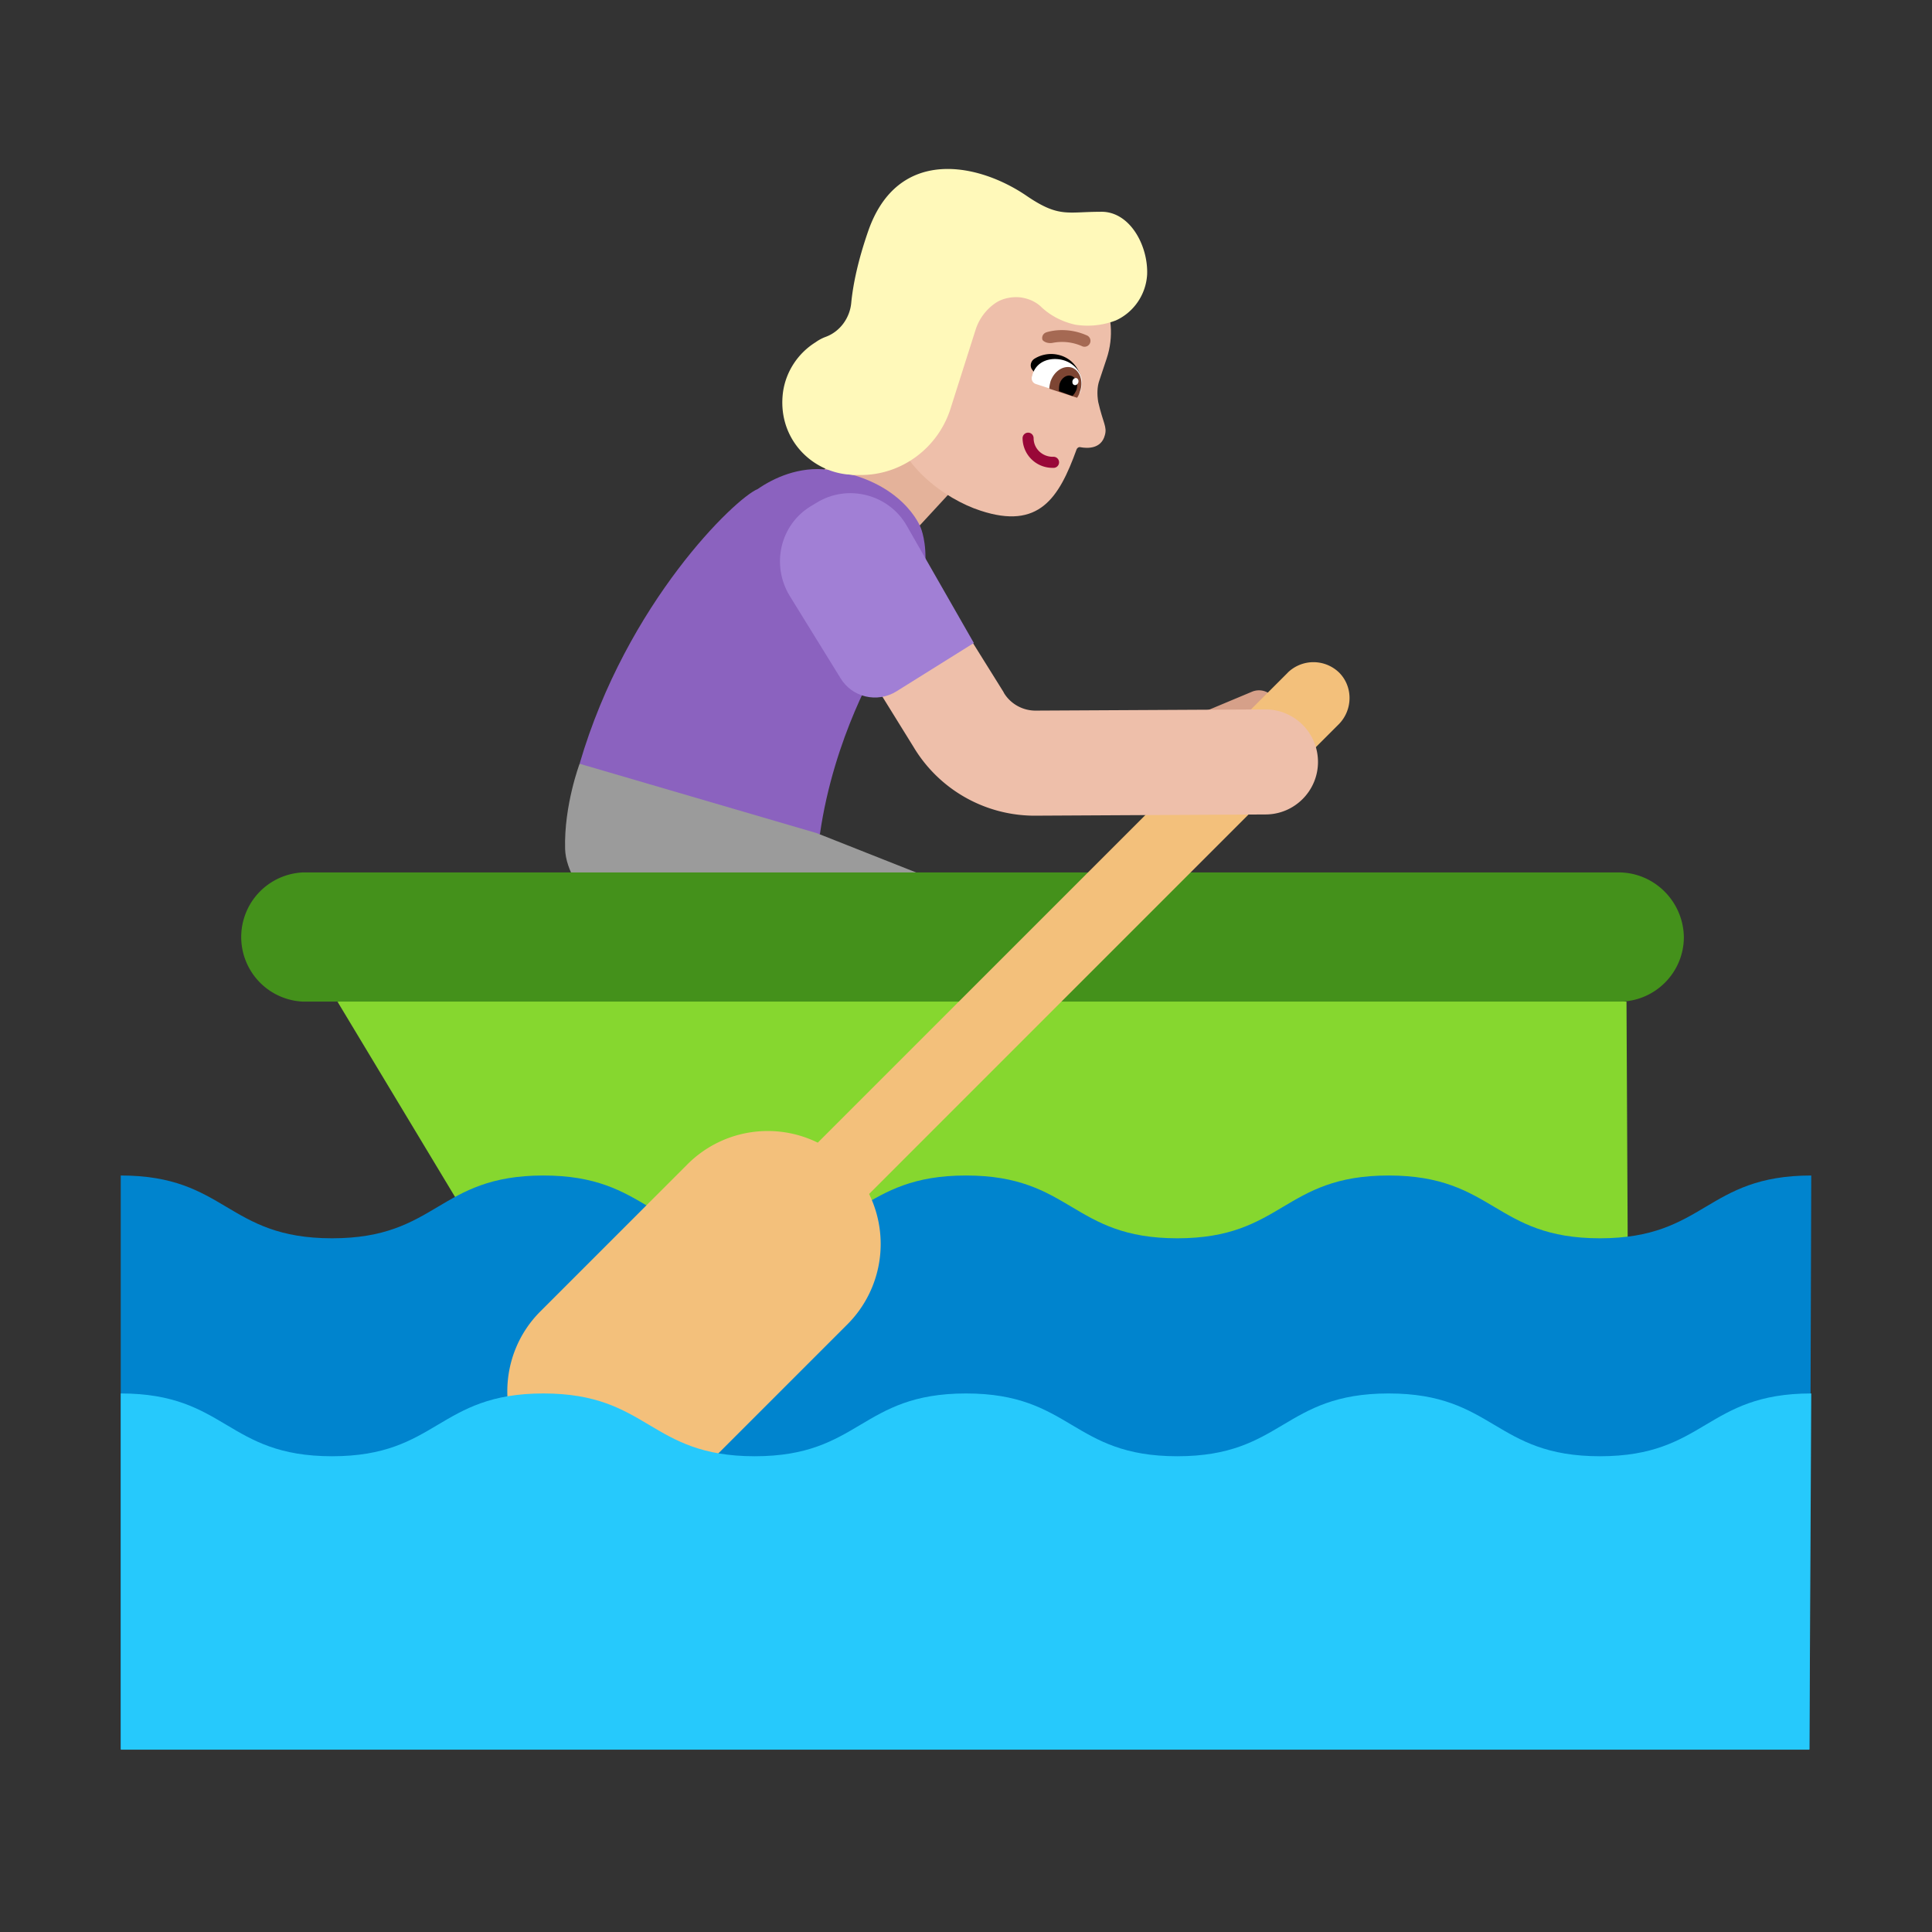 <svg xmlns="http://www.w3.org/2000/svg" xmlns:xlink="http://www.w3.org/1999/xlink" width="32" height="32" viewBox="0 0 32 32"><rect x="0" y="0" width="32" height="32" fill="#333333" stroke="none"/><g fill="none"><path fill="#E4B29A" d="m14.74 6.62l-1.2 1.28l1.3 1.23l1.2-1.3l-1.3-1.21Z"/><path fill="#8B62BF" d="M12.55 8.1c.26-.18.68-.38 1.17-.32c1.24.17 1.53.96 1.53.96s.42.97-.68 2.22c-.01 0-.76 1.24-.99 2.86h-2.215L9.6 12.65c.78-2.67 2.58-4.4 2.95-4.55Z"/><path fill="#9B9B9B" d="m15.4 14.54l-1.16 2.36c-.25.53-.92.71-1.4.37l-2.43-1.71s-1.03-.78-1.05-1.5c-.02-.72.24-1.41.24-1.41l3.93 1.15"/><path fill="#EEBFAA" d="m16.61 3.928l.85.28c.72.23 1.11 1.01.87 1.73l-.12.36c-.04.11-.04.24-.02.36c.08.35.15.41.11.55c-.06.23-.29.22-.4.2c-.03-.01-.06.01-.07.04c-.29.8-.62 1.33-1.59 1.01c-.59-.19-1.42-.79-1.46-1.57l.06-1.01l.05-1.08c.23-.71 1.01-1.11 1.72-.87Z"/><path fill="#990838" d="M17.03 7.166c.05 0 .09.041.09.092c0 .168.138.308.32.308a.092.092 0 1 1 0 .183a.495.495 0 0 1-.503-.491c0-.051.041-.092.092-.092Z"/><path fill="#A56953" d="M17.267 5.63a.098.098 0 0 1 .06-.124l.001-.001l.004-.001l.012-.004a.917.917 0 0 1 .19-.031c.124-.007.293.007.476.09a.098.098 0 0 1-.081.178a.813.813 0 0 0-.5-.057c-.093.012-.147-.028-.162-.05Z"/><path fill="#000" d="M17.9 6.238s-.07-.32-.42-.37a.523.523 0 0 0-.34.07c-.07.04-.09.13-.04.19l.18.24l.62-.13Z"/><path fill="#fff" d="M17.77 6.558c.05.02.11-.02.13-.08v-.01c.08-.24-.08-.44-.28-.5s-.45 0-.52.24v.01a.1.1 0 0 0 .05.14l.62.2Z"/><path fill="#7D4533" d="M17.84 6.588a.37.37 0 0 0 .05-.11c.06-.17-.01-.35-.14-.39c-.14-.04-.29.06-.35.23c-.01.04-.02.08-.02.12l.46.15Z"/><path fill="#000" d="M17.76 6.558c.03-.02.05-.06.07-.1c.03-.1 0-.2-.08-.23s-.17.03-.2.13c-.01.04-.01.08-.01.12l.22.08Z"/><path fill="#fff" d="M17.86 6.336c.01-.032-.003-.064-.029-.073c-.026-.008-.056.01-.066.042c-.01.031.002.064.029.072c.026.009.055-.01.066-.041Z"/><path fill="#FFF9BA" d="M19 4.548c.02-.48-.29-1.06-.78-1.04c-.54 0-.68.1-1.21-.26c-.8-.55-2.14-.83-2.63.58c-.17.49-.25.88-.28 1.18c-.02.25-.18.48-.42.57a.7.7 0 0 0-.17.09c-.29.18-.49.48-.54.82c-.1.73.42 1.3 1.06 1.37c.04 0 .07.01.11.01h.09c.71.01 1.32-.46 1.52-1.12l.41-1.29a.85.85 0 0 1 .33-.44c.12-.08.28-.11.43-.09c.12.02.24.07.33.16c.15.14.34.24.56.29a1.304 1.304 0 0 0 .67-.07c.29-.13.5-.42.52-.76Z"/><path fill="#86D72F" d="m26.94 16.59l-10.584-.677l-10.766.678l4.84 8.04h16.55l-.04-8.04Z"/><path fill="#44911B" d="M26.81 14.45H5.02a1.071 1.071 0 0 0 0 2.14h21.8c.59 0 1.07-.48 1.07-1.07c-.01-.59-.49-1.07-1.08-1.07Z"/><path fill="#D6A089" d="M21.13 11.62a.3.3 0 0 0-.4-.16l-.74.31l.24.57l.74-.31c.15-.07.23-.25.16-.41Z"/><path fill="#0084CE" d="M30 19.47c-1.75 0-1.75 1.04-3.5 1.04s-1.75-1.04-3.5-1.04s-1.75 1.04-3.5 1.04s-1.75-1.04-3.5-1.04s-1.75 1.04-3.5 1.04s-1.75-1.04-3.5-1.04s-1.75 1.04-3.5 1.04s-1.75-1.04-3.5-1.04v9.5h27.97l.03-9.5Z"/><path fill="#F3C07B" d="M21.33 11.14a.61.61 0 0 1 .85 0c.23.23.23.61 0 .85l-7.785 7.786a1.883 1.883 0 0 1-.355 2.155l-2.44 2.44c-.73.73-1.92.73-2.65 0s-.73-1.92 0-2.65l2.44-2.44a1.878 1.878 0 0 1 2.155-.355l7.785-7.785Z"/><path fill="#26C9FC" d="M30 23.08c-1.75 0-1.75 1.04-3.5 1.04s-1.75-1.04-3.5-1.04s-1.75 1.04-3.5 1.04s-1.75-1.04-3.5-1.04s-1.75 1.04-3.5 1.04s-1.75-1.04-3.5-1.04s-1.75 1.04-3.5 1.04s-1.75-1.04-3.5-1.04v5.9h27.97l.03-5.9Z"/><path fill="#EEBFAA" d="M21.83 12.62a.87.87 0 0 0-.87-.87l-3.81.02c-.21 0-.41-.11-.52-.29l-.01-.02l-1.41-2.26l-1.48.91l1.4 2.26a2.339 2.339 0 0 0 2.05 1.14l3.78-.02c.48 0 .87-.39.87-.87Z"/><path fill="#A17FD5" d="M13.42 8.39c-.5.31-.65.97-.34 1.48l.84 1.36c.19.32.61.42.93.22l1.28-.8l-1.11-1.94c-.3-.53-.99-.7-1.5-.38l-.1.06Z"/></g></svg>